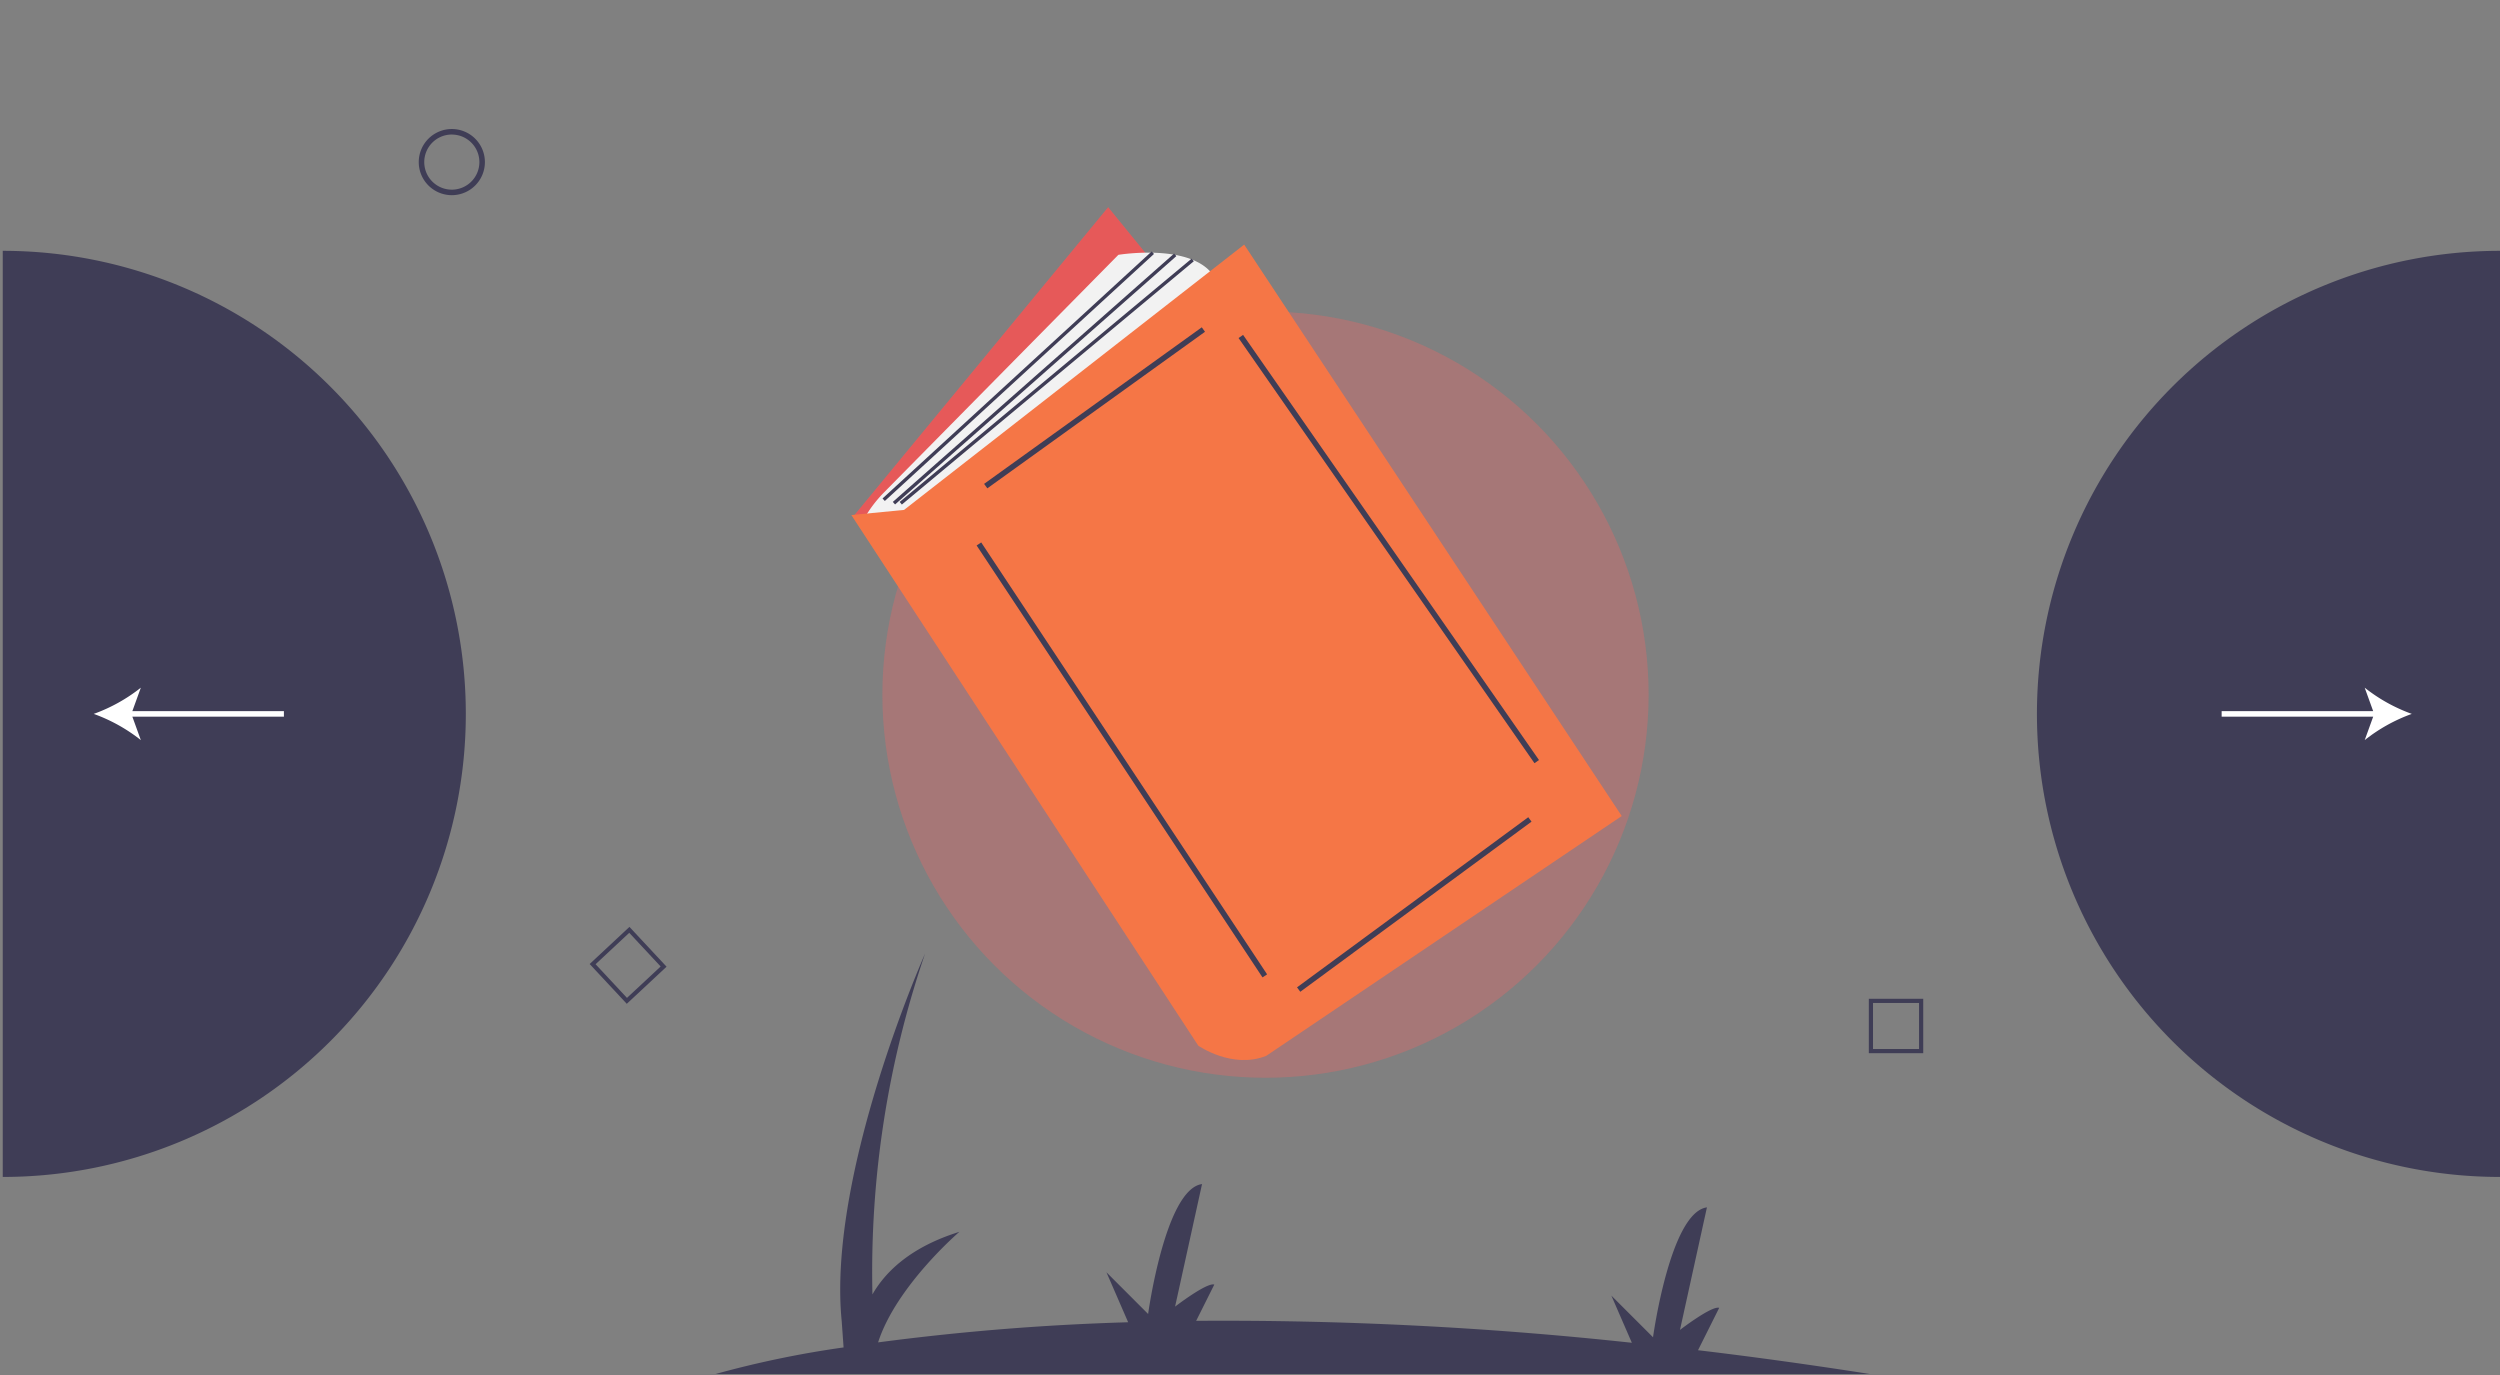 <svg xmlns="http://www.w3.org/2000/svg" width="368.607" height="202.795" viewBox="0 0 368.607 202.795">
  <rect x="0" y="0" width="368.607" height="202.795" fill="#808080" stroke="none"/>
  <g id="undraw_Books_l33t" transform="translate(0 0)">
    <path id="Path_14667" data-name="Path 14667" d="M151.418,337.232a68.277,68.277,0,0,1-68.276,68.276V268.957A68.277,68.277,0,0,1,151.418,337.232Z" transform="translate(-82.736 -231.975)" fill="#3f3d56"/>
    <path id="Path_14668" data-name="Path 14668" d="M924.964,337.232a68.277,68.277,0,0,0,68.276,68.276V268.957A68.277,68.277,0,0,0,924.964,337.232Z" transform="translate(-624.633 -231.975)" fill="#3f3d56"/>
    <path id="Path_14669" data-name="Path 14669" d="M260.407,228.237a4.877,4.877,0,1,1,4.877-4.877A4.877,4.877,0,0,1,260.407,228.237Zm0-8.941a4.064,4.064,0,1,0,4.064,4.064A4.064,4.064,0,0,0,260.407,219.3Z" transform="translate(-193.789 -199.46)" fill="#3f3d56"/>
    <path id="Path_14670" data-name="Path 14670" d="M864.463,586.934H856.44v-8.023h8.023Zm-7.406-.617h6.789v-6.789h-6.789Z" transform="translate(-580.896 -431.648)" fill="#3f3d56"/>
    <path id="Path_14671" data-name="Path 14671" d="M331.827,560.462l-5.472-5.867,5.867-5.472,5.472,5.867Zm-4.6-5.837,4.63,4.964,4.964-4.63-4.63-4.964Z" transform="translate(-239.414 -412.458)" fill="#3f3d56"/>
    <path id="Path_14672" data-name="Path 14672" d="M82,165.014V367.809H450.607V165.014ZM449.8,367H82.813V165.827H449.794Z" transform="translate(-82 -165.014)" fill="none"/>
    <path id="Path_14673" data-name="Path 14673" d="M548.72,622.2q-13.182-2.063-25.348-3.51l3.123-6.247c-1.084-.361-5.782,3.253-5.782,3.253l3.975-18.069c-5.421.723-7.95,19.153-7.95,19.153l-6.144-6.143,3.024,6.956a560.035,560.035,0,0,0-64.241-3.235l2.673-5.347c-1.084-.361-5.782,3.252-5.782,3.252l3.975-18.069c-5.421.723-7.95,19.153-7.95,19.153L436.15,607.2l3.2,7.367a360.588,360.588,0,0,0-36.869,2.969c2.668-8.31,11.983-16.3,11.983-16.3-7.163,2.228-10.889,5.859-12.818,9.224a145.117,145.117,0,0,1,7.759-50.24s-14.455,32.524-12.287,54.207l.275,3.852A148.117,148.117,0,0,0,378.51,622.2Z" transform="translate(-273.012 -419.61)" fill="#3f3d56"/>
    <circle id="Ellipse_2198" data-name="Ellipse 2198" cx="56.49" cy="56.49" r="56.49" transform="translate(130.099 45.929)" fill="#ff6363" opacity="0.3"/>
    <path id="Path_14674" data-name="Path 14674" d="M391.123,85.873,353.51,131.509l55.666,65.7,37.111-43.63Z" transform="translate(-227.732 -55.32)" fill="#ff6363"/>
    <path id="Path_14675" data-name="Path 14675" d="M391.123,85.873,353.51,131.509l55.666,65.7,37.111-43.63Z" transform="translate(-227.732 -55.32)" opacity="0.1"/>
    <path id="Path_14676" data-name="Path 14676" d="M439.739,309.156h0a18.9,18.9,0,0,1,3.067-4.095l34.546-35.022s12.036-2.006,14.543,4.012l-44.132,36.108Z" transform="translate(-312.456 -232.465)" fill="#f2f2f2"/>
    <path id="Path_14677" data-name="Path 14677" d="M434.8,306.261l51.153,78.234s5.015,3.511,10.03,1.5l52.407-35.356-55.666-84.252-50.15,39.117Z" transform="translate(-309.278 -230.322)" fill="#f57646"/>
    <rect id="Rectangle_8333" data-name="Rectangle 8333" width="39.526" height="0.813" transform="matrix(0.812, -0.584, 0.584, 0.812, 145.099, 71.343)" fill="#3f3d56"/>
    <rect id="Rectangle_8334" data-name="Rectangle 8334" width="0.813" height="76.361" transform="matrix(0.834, -0.552, 0.552, 0.834, 143.996, 80.425)" fill="#3f3d56"/>
    <rect id="Rectangle_8335" data-name="Rectangle 8335" width="42.328" height="0.813" transform="translate(191.237 145.576) rotate(-36.344)" fill="#3f3d56"/>
    <rect id="Rectangle_8336" data-name="Rectangle 8336" width="0.813" height="76.376" transform="translate(182.616 49.841) rotate(-34.838)" fill="#3f3d56"/>
    <rect id="Rectangle_8337" data-name="Rectangle 8337" width="53.863" height="0.501" transform="translate(130.123 73.497) rotate(-42.545)" fill="#3f3d56"/>
    <rect id="Rectangle_8338" data-name="Rectangle 8338" width="55.324" height="0.502" transform="translate(131.638 74.003) rotate(-41.439)" fill="#3f3d56"/>
    <rect id="Rectangle_8339" data-name="Rectangle 8339" width="56.05" height="0.502" transform="matrix(0.768, -0.64, 0.64, 0.768, 132.651, 74.006)" fill="#3f3d56"/>
    <path id="Path_14678" data-name="Path 14678" d="M1029.538,453.854a24.542,24.542,0,0,1-6.947-3.865l1.251,3.458H1001.5v.813h22.346l-1.251,3.459A24.532,24.532,0,0,1,1029.538,453.854Z" transform="translate(-673.935 -348.596)" fill="#fff"/>
    <path id="Path_14679" data-name="Path 14679" d="M148.877,453.446H126.532l1.251-3.459a24.562,24.562,0,0,1-6.947,3.866,24.543,24.543,0,0,1,6.947,3.865l-1.251-3.458h22.346Z" transform="translate(-107.018 -348.594)" fill="#fff"/>
  </g>
</svg>
